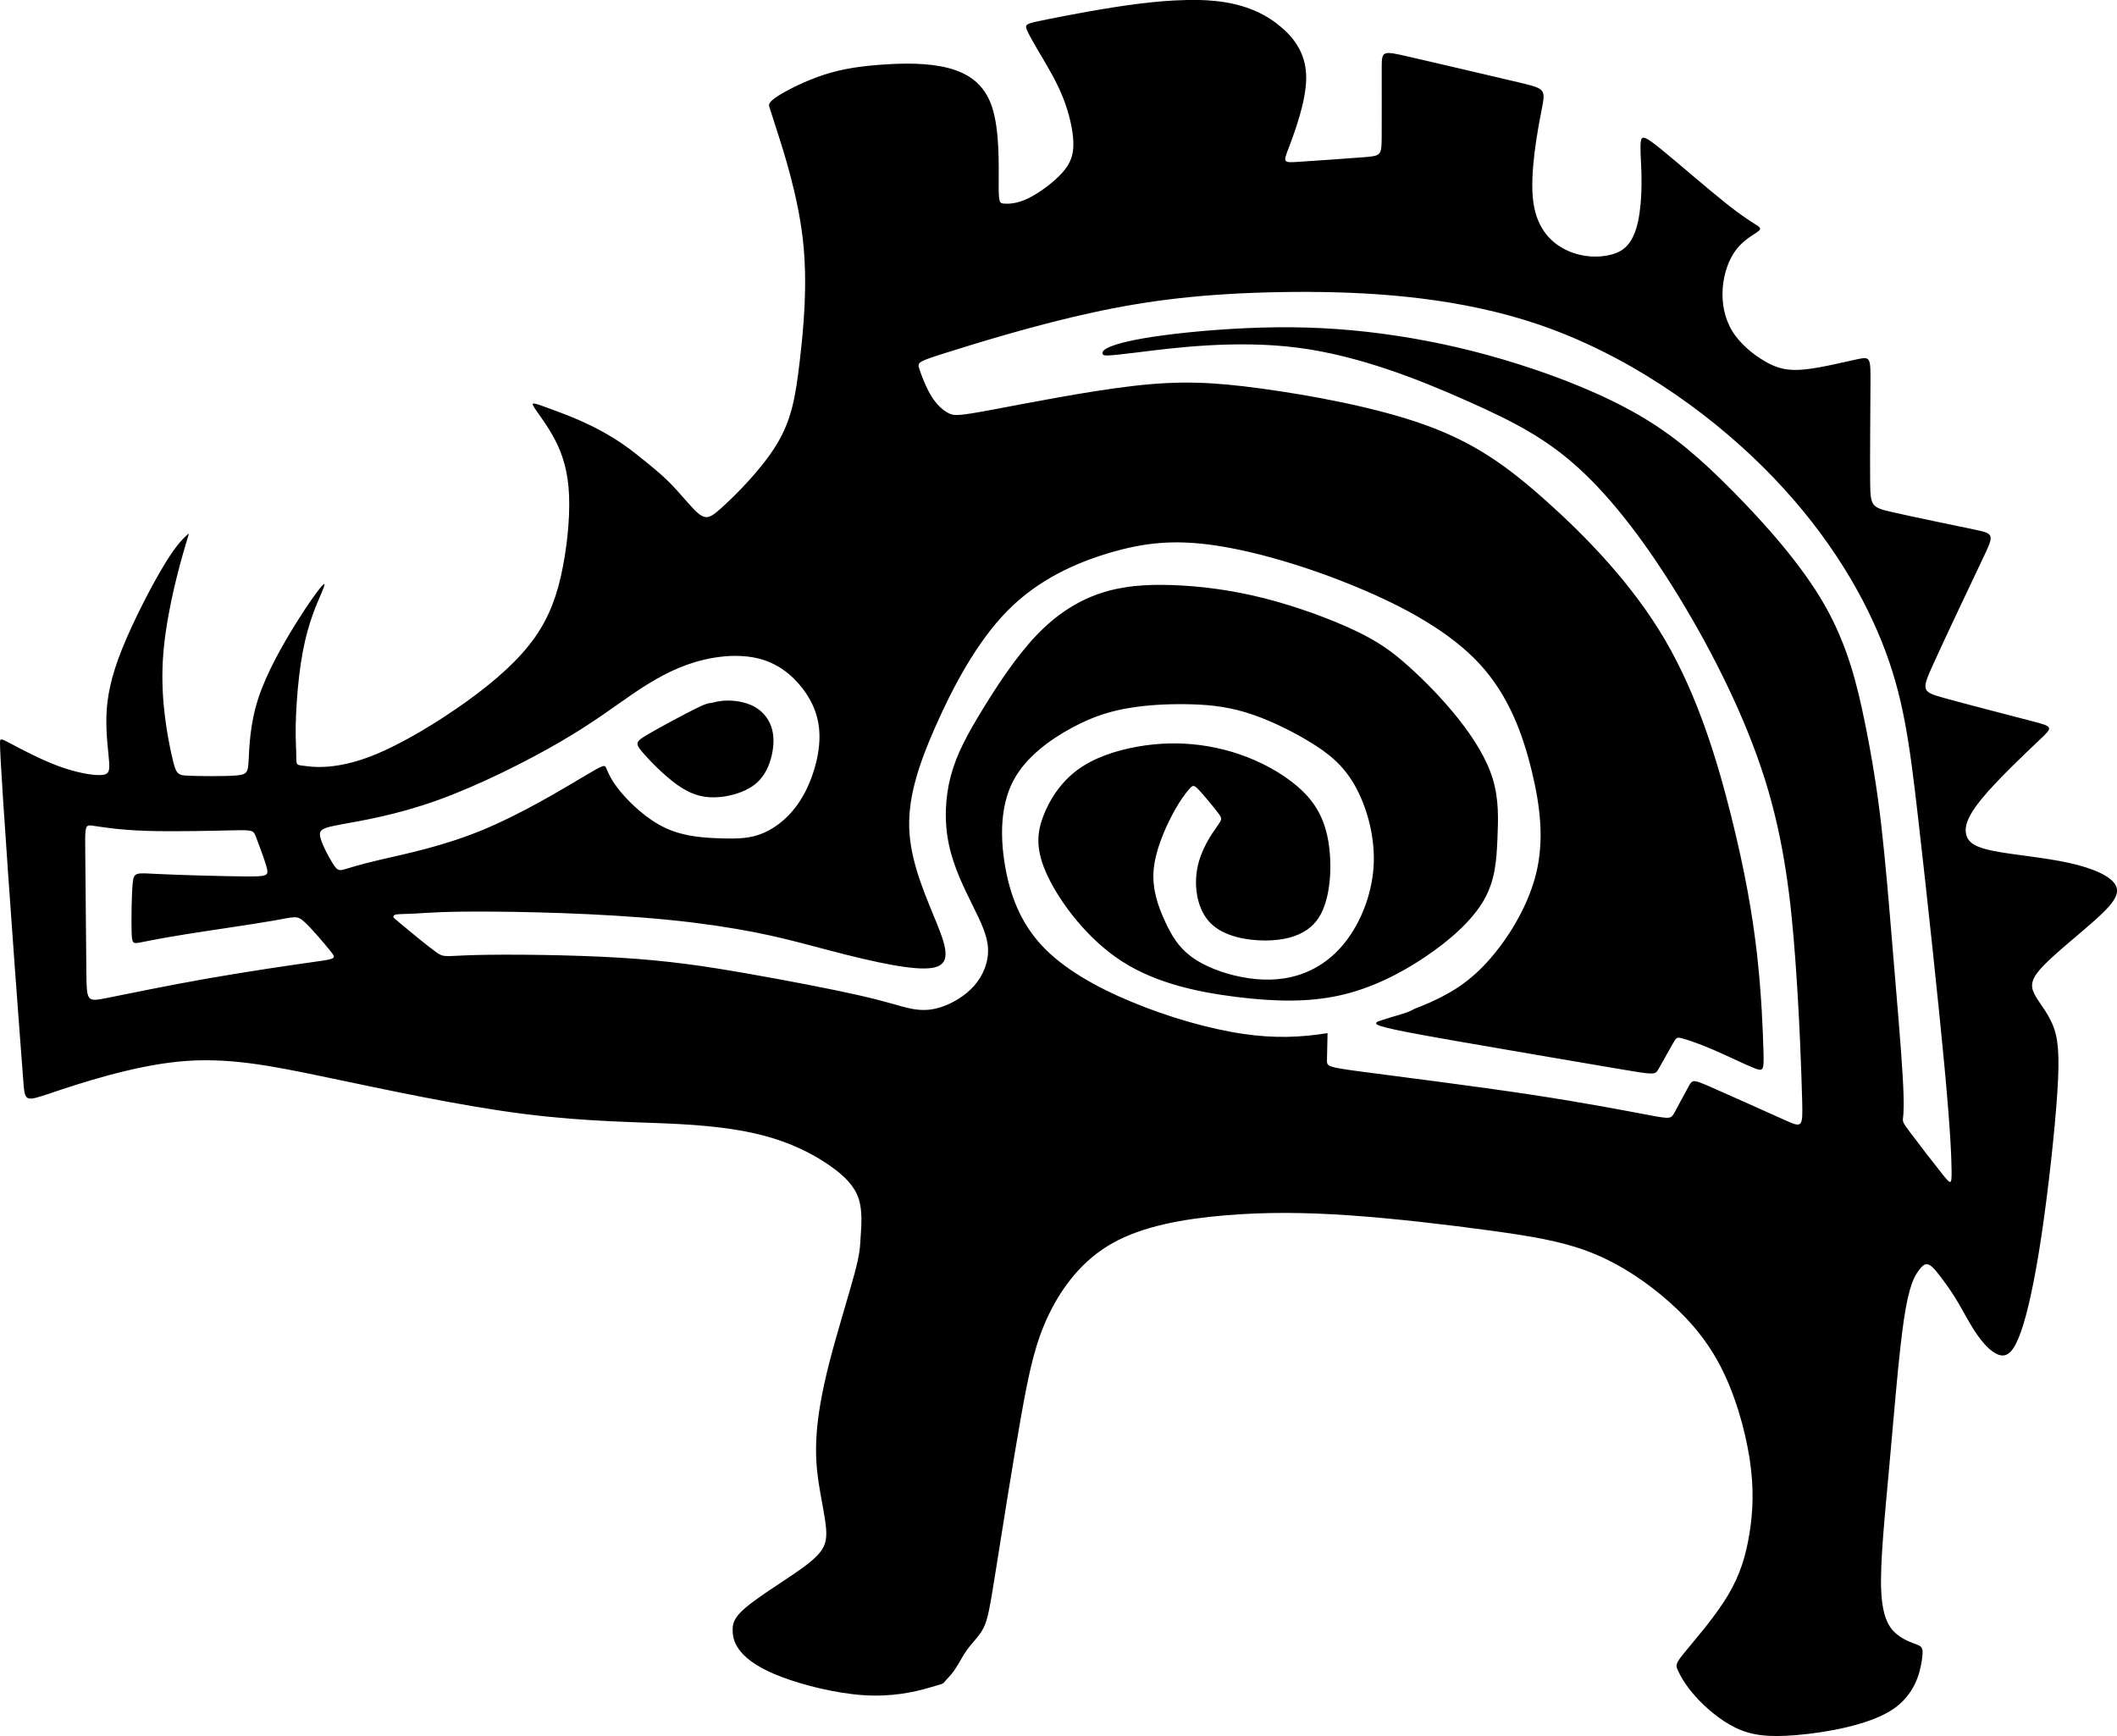 <?xml version="1.0" encoding="UTF-8" standalone="no"?>
<!-- Created with Inkscape (http://www.inkscape.org/) -->

<svg
   width="74.003mm"
   height="60.687mm"
   viewBox="0 0 74.003 60.687"
   version="1.1"
   id="svg2393"
   xmlns="http://www.w3.org/2000/svg"
   xmlns:svg="http://www.w3.org/2000/svg">
  <defs
     id="defs2390" />
  <g
     id="layer1">
    <path
       id="path582"
       style="display:inline;fill:#000000;stroke-width:0.352"
       d="m 41.445,0.002 c -0.507,0.01 -1.058,0.056 -1.647,0.13 -1.179,0.148 -2.512,0.409 -3.212,0.549 -0.7,0.14 -0.766,0.16 -0.696,0.345 0.07,0.185 0.277,0.536 0.525,0.955 0.248,0.419 0.536,0.907 0.746,1.437 0.21,0.53 0.343,1.103 0.359,1.541 0.016,0.438 -0.086,0.743 -0.39,1.082 -0.304,0.339 -0.811,0.713 -1.204,0.9 -0.394,0.187 -0.674,0.187 -0.83,0.176 -0.156,-0.012 -0.187,-0.035 -0.186,-0.672 0.002,-0.637 0.037,-1.888 -0.23,-2.701 -0.267,-0.813 -0.836,-1.187 -1.537,-1.368 -0.702,-0.181 -1.536,-0.17 -2.278,-0.119 -0.743,0.051 -1.393,0.14 -2.046,0.351 -0.653,0.21 -1.307,0.542 -1.629,0.75 -0.322,0.209 -0.31,0.295 -0.304,0.337 0.006,0.043 0.006,0.043 0.255,0.814 0.25,0.772 0.749,2.315 0.924,3.863 0.175,1.547 0.027,3.099 -0.113,4.283 -0.14,1.185 -0.273,2.003 -0.795,2.869 -0.522,0.865 -1.434,1.777 -1.941,2.233 -0.507,0.456 -0.608,0.456 -1.191,-0.208 -0.583,-0.664 -0.717,-0.831 -1.819,-1.703 -1.102,-0.872 -2.242,-1.287 -2.878,-1.521 -0.636,-0.234 -0.768,-0.288 -0.684,-0.132 0.084,0.157 0.385,0.523 0.653,0.991 0.269,0.467 0.505,1.035 0.577,1.849 0.072,0.814 -0.022,1.874 -0.201,2.794 -0.179,0.92 -0.445,1.699 -0.975,2.452 -0.53,0.752 -1.325,1.477 -2.366,2.227 -1.041,0.75 -2.327,1.526 -3.352,1.924 -1.025,0.398 -1.789,0.417 -2.254,0.352 -0.465,-0.065 -0.34,0.048 -0.381,-0.743 -0.041,-0.79 0.043,-2.221 0.24,-3.263 0.196,-1.043 0.504,-1.698 0.653,-2.046 0.148,-0.349 0.136,-0.391 -0.018,-0.21 -0.154,0.181 -0.45,0.587 -0.885,1.286 -0.435,0.7 -1.008,1.693 -1.304,2.598 -0.296,0.904 -0.316,1.719 -0.339,2.161 -0.023,0.442 -0.051,0.513 -0.46,0.544 -0.409,0.031 -1.2,0.023 -1.617,0.008 -0.417,-0.015 -0.46,-0.039 -0.606,-0.686 -0.146,-0.647 -0.396,-1.917 -0.318,-3.328 0.078,-1.411 0.483,-2.962 0.702,-3.734 0.218,-0.772 0.249,-0.764 0.15,-0.671 -0.1,0.093 -0.329,0.273 -0.774,0.998 -0.444,0.725 -1.103,1.996 -1.499,2.982 -0.396,0.986 -0.528,1.687 -0.55,2.338 -0.021,0.651 0.068,1.251 0.094,1.606 0.025,0.355 -0.013,0.464 -0.31,0.471 -0.296,0.008 -0.85,-0.086 -1.473,-0.318 -0.624,-0.232 -1.317,-0.602 -1.67,-0.789 -0.353,-0.187 -0.364,-0.191 -0.361,0.027 0.004,0.218 0.024,0.659 0.113,2.023 0.09,1.364 0.249,3.652 0.388,5.554 0.138,1.902 0.255,3.418 0.312,4.174 0.057,0.756 0.053,0.752 0.98,0.44 0.928,-0.312 2.787,-0.932 4.459,-1.096 1.672,-0.164 3.157,0.129 5.205,0.558 2.048,0.429 4.66,0.994 6.873,1.274 2.214,0.281 4.03,0.277 5.443,0.354 1.413,0.078 2.422,0.238 3.258,0.497 0.836,0.259 1.499,0.618 2,0.971 0.501,0.353 0.84,0.699 0.984,1.138 0.144,0.438 0.093,0.969 0.07,1.333 -0.023,0.364 -0.019,0.563 -0.22,1.309 -0.201,0.746 -0.606,2.04 -0.875,3.091 -0.269,1.05 -0.402,1.857 -0.446,2.524 -0.045,0.667 -0.002,1.192 0.084,1.742 0.086,0.55 0.214,1.123 0.248,1.516 0.033,0.394 -0.029,0.608 -0.195,0.826 -0.166,0.218 -0.435,0.44 -0.947,0.789 -0.513,0.349 -1.268,0.824 -1.672,1.167 -0.403,0.343 -0.454,0.554 -0.452,0.785 0.002,0.232 0.057,0.486 0.292,0.764 0.236,0.279 0.653,0.583 1.427,0.875 0.774,0.292 1.904,0.573 2.859,0.635 0.955,0.062 1.734,-0.093 2.327,-0.272 0.593,-0.179 0.363,-0.065 0.64,-0.347 0.277,-0.283 0.426,-0.646 0.624,-0.931 0.197,-0.285 0.443,-0.492 0.598,-0.794 0.156,-0.302 0.222,-0.7 0.439,-2.06 0.216,-1.36 0.583,-3.683 0.875,-5.33 0.292,-1.647 0.511,-2.617 0.973,-3.574 0.462,-0.957 1.167,-1.9 2.231,-2.496 1.064,-0.596 2.487,-0.846 3.898,-0.966 1.411,-0.121 2.81,-0.113 4.42,0 1.61,0.113 3.43,0.331 4.859,0.526 1.429,0.195 2.465,0.367 3.411,0.719 0.945,0.353 1.798,0.887 2.584,1.536 0.785,0.649 1.503,1.413 2.041,2.426 0.538,1.013 0.896,2.276 1.054,3.309 0.158,1.033 0.115,1.835 -0.004,2.584 -0.119,0.748 -0.314,1.442 -0.758,2.184 -0.444,0.742 -1.138,1.534 -1.485,1.957 -0.347,0.423 -0.347,0.477 -0.261,0.665 0.086,0.187 0.257,0.507 0.6,0.892 0.343,0.386 0.857,0.838 1.405,1.105 0.548,0.267 1.129,0.349 2.152,0.261 1.023,-0.088 2.489,-0.345 3.309,-0.869 0.82,-0.524 0.995,-1.316 1.06,-1.738 0.064,-0.423 0.018,-0.477 -0.144,-0.544 -0.162,-0.066 -0.439,-0.145 -0.706,-0.355 -0.267,-0.21 -0.524,-0.553 -0.569,-1.532 -0.045,-0.978 0.123,-2.592 0.288,-4.424 0.166,-1.832 0.329,-3.882 0.506,-5.069 0.177,-1.187 0.368,-1.51 0.515,-1.707 0.146,-0.197 0.247,-0.267 0.382,-0.191 0.135,0.076 0.302,0.298 0.472,0.528 0.17,0.23 0.341,0.468 0.538,0.805 0.197,0.337 0.419,0.774 0.676,1.134 0.257,0.361 0.549,0.645 0.803,0.688 0.253,0.043 0.468,-0.156 0.7,-0.811 0.232,-0.655 0.481,-1.766 0.721,-3.368 0.24,-1.602 0.47,-3.695 0.556,-5.024 0.086,-1.329 0.027,-1.894 -0.162,-2.35 -0.189,-0.456 -0.509,-0.803 -0.649,-1.095 -0.14,-0.292 -0.101,-0.53 0.326,-0.973 0.427,-0.443 1.241,-1.09 1.807,-1.596 0.565,-0.507 0.881,-0.873 0.725,-1.198 -0.156,-0.325 -0.783,-0.61 -1.645,-0.799 -0.861,-0.189 -1.956,-0.282 -2.619,-0.413 -0.663,-0.13 -0.893,-0.298 -0.965,-0.563 -0.072,-0.265 0.014,-0.628 0.546,-1.273 0.532,-0.645 1.51,-1.573 2.003,-2.039 0.493,-0.466 0.5,-0.469 -0.261,-0.668 -0.762,-0.199 -2.293,-0.593 -3.069,-0.809 -0.776,-0.216 -0.795,-0.255 -0.376,-1.179 0.419,-0.924 1.276,-2.732 1.709,-3.641 0.433,-0.908 0.44,-0.916 -0.271,-1.066 -0.711,-0.15 -2.142,-0.442 -2.873,-0.61 -0.731,-0.167 -0.762,-0.21 -0.77,-1.082 -0.008,-0.871 0.008,-2.571 0.012,-3.442 0.004,-0.871 -0.004,-0.914 -0.433,-0.826 -0.429,0.088 -1.278,0.306 -1.881,0.364 -0.602,0.059 -0.957,-0.043 -1.366,-0.279 -0.409,-0.236 -0.873,-0.607 -1.152,-1.063 -0.279,-0.456 -0.372,-0.998 -0.333,-1.508 0.039,-0.511 0.211,-0.99 0.456,-1.319 0.246,-0.329 0.565,-0.509 0.727,-0.618 0.162,-0.109 0.166,-0.148 0.022,-0.245 -0.144,-0.097 -0.436,-0.254 -1.097,-0.78 -0.661,-0.526 -1.69,-1.423 -2.259,-1.885 -0.569,-0.462 -0.678,-0.489 -0.712,-0.276 -0.033,0.213 0.01,0.665 0.022,1.136 0.012,0.472 -0.008,0.963 -0.067,1.37 -0.058,0.407 -0.156,0.731 -0.31,0.974 -0.154,0.244 -0.364,0.407 -0.738,0.493 -0.374,0.086 -0.912,0.093 -1.452,-0.146 -0.54,-0.24 -1.081,-0.727 -1.214,-1.709 -0.133,-0.982 0.144,-2.459 0.288,-3.202 0.144,-0.743 0.156,-0.751 -0.793,-0.977 -0.949,-0.226 -2.859,-0.67 -3.819,-0.892 -0.961,-0.222 -0.973,-0.222 -0.975,0.386 -0.002,0.608 0.005,1.824 -5.29e-4,2.44 -0.006,0.616 -0.025,0.632 -0.606,0.679 -0.581,0.047 -1.723,0.125 -2.288,0.162 -0.565,0.037 -0.554,0.033 -0.351,-0.501 0.203,-0.534 0.596,-1.598 0.606,-2.407 0.01,-0.809 -0.364,-1.362 -0.867,-1.793 -0.503,-0.431 -1.134,-0.739 -1.963,-0.875 -0.414,-0.068 -0.878,-0.093 -1.385,-0.083 z M 45.77,10.204 c 2.438,0.009 5.317,0.226 7.988,1.13 3.052,1.033 5.831,2.962 7.879,4.997 2.048,2.035 3.366,4.174 4.132,6.072 0.766,1.898 0.98,3.555 1.286,6.226 0.306,2.672 0.703,6.359 0.918,8.66 0.214,2.302 0.245,3.218 0.248,3.674 0.002,0.456 -0.025,0.452 -0.315,0.089 -0.29,-0.362 -0.844,-1.083 -1.121,-1.452 -0.277,-0.368 -0.277,-0.384 -0.261,-0.532 0.016,-0.148 0.047,-0.429 -0.013,-1.456 -0.06,-1.027 -0.212,-2.8 -0.347,-4.41 -0.134,-1.61 -0.251,-3.056 -0.399,-4.336 -0.148,-1.28 -0.328,-2.395 -0.585,-3.652 -0.257,-1.257 -0.592,-2.656 -1.401,-4.071 -0.809,-1.415 -2.091,-2.845 -3.204,-3.972 -1.113,-1.126 -2.056,-1.949 -3.286,-2.662 -1.23,-0.713 -2.746,-1.317 -4.207,-1.779 -1.462,-0.462 -2.869,-0.782 -4.252,-0.992 -1.384,-0.211 -2.744,-0.312 -4.18,-0.298 -1.436,0.014 -2.949,0.142 -3.986,0.281 -1.037,0.138 -1.598,0.287 -1.875,0.406 -0.277,0.119 -0.269,0.208 -0.236,0.261 0.033,0.053 0.092,0.068 1.24,-0.074 1.148,-0.142 3.385,-0.442 5.572,-0.16 2.187,0.283 4.322,1.148 5.954,1.875 1.631,0.727 2.757,1.315 3.905,2.371 1.148,1.056 2.317,2.581 3.475,4.479 1.158,1.898 2.304,4.17 2.992,6.353 0.688,2.183 0.918,4.276 1.066,6.295 0.148,2.019 0.214,3.964 0.24,4.935 0.025,0.97 0.01,0.967 -0.629,0.68 -0.639,-0.286 -1.902,-0.856 -2.544,-1.136 -0.641,-0.281 -0.66,-0.273 -0.789,-0.043 -0.129,0.23 -0.366,0.682 -0.493,0.914 -0.127,0.232 -0.143,0.243 -0.871,0.107 -0.729,-0.136 -2.171,-0.421 -4.168,-0.723 -1.998,-0.302 -4.551,-0.622 -5.831,-0.791 -1.28,-0.169 -1.288,-0.189 -1.286,-0.413 0.002,-0.224 0.013,-0.653 0.019,-0.868 0.001,-0.04 -5.29e-4,-0.049 0,-0.076 -0.931,0.151 -1.855,0.188 -2.946,0.027 -1.206,-0.177 -2.617,-0.586 -3.888,-1.113 -1.271,-0.526 -2.401,-1.17 -3.149,-1.972 -0.748,-0.803 -1.115,-1.766 -1.29,-2.793 -0.175,-1.027 -0.16,-2.118 0.29,-2.972 0.45,-0.854 1.335,-1.47 2.077,-1.866 0.743,-0.396 1.343,-0.571 1.974,-0.676 0.631,-0.105 1.294,-0.141 1.965,-0.133 0.67,0.008 1.349,0.058 2.097,0.283 0.748,0.224 1.567,0.622 2.233,1.025 0.666,0.403 1.181,0.813 1.586,1.524 0.405,0.711 0.701,1.725 0.668,2.709 -0.033,0.984 -0.395,1.939 -0.883,2.623 -0.487,0.684 -1.099,1.097 -1.744,1.302 -0.645,0.205 -1.323,0.201 -1.99,0.072 -0.666,-0.129 -1.321,-0.382 -1.771,-0.719 -0.45,-0.337 -0.696,-0.758 -0.924,-1.261 -0.228,-0.503 -0.438,-1.088 -0.384,-1.752 0.054,-0.665 0.374,-1.409 0.641,-1.918 0.267,-0.509 0.481,-0.781 0.606,-0.923 0.125,-0.142 0.16,-0.154 0.342,0.039 0.181,0.193 0.509,0.591 0.665,0.797 0.156,0.206 0.14,0.222 -0.051,0.493 -0.191,0.271 -0.557,0.797 -0.678,1.454 -0.121,0.657 0.004,1.444 0.468,1.908 0.464,0.464 1.267,0.604 1.908,0.604 0.641,-5e-5 1.121,-0.14 1.46,-0.374 0.339,-0.234 0.538,-0.561 0.665,-1.008 0.127,-0.446 0.181,-1.011 0.138,-1.613 -0.043,-0.602 -0.183,-1.241 -0.584,-1.799 -0.401,-0.557 -1.064,-1.033 -1.765,-1.378 -0.702,-0.345 -1.442,-0.559 -2.179,-0.657 -0.737,-0.097 -1.469,-0.078 -2.216,0.056 -0.746,0.134 -1.507,0.384 -2.086,0.813 -0.579,0.429 -0.976,1.037 -1.198,1.633 -0.222,0.596 -0.269,1.181 0.173,2.101 0.443,0.92 1.374,2.175 2.583,2.954 1.208,0.779 2.693,1.083 4.018,1.247 1.325,0.164 2.491,0.187 3.576,-0.051 1.085,-0.238 2.091,-0.737 2.982,-1.333 0.891,-0.596 1.666,-1.29 2.073,-1.995 0.407,-0.705 0.446,-1.423 0.477,-2.13 0.031,-0.707 0.055,-1.405 -0.163,-2.118 -0.218,-0.713 -0.678,-1.442 -1.224,-2.126 -0.546,-0.684 -1.177,-1.323 -1.731,-1.818 -0.553,-0.495 -1.029,-0.846 -1.869,-1.243 -0.84,-0.398 -2.044,-0.842 -3.19,-1.131 -1.146,-0.288 -2.233,-0.421 -3.188,-0.454 -0.955,-0.033 -1.777,0.033 -2.557,0.302 -0.78,0.269 -1.516,0.741 -2.212,1.475 -0.696,0.735 -1.351,1.732 -1.869,2.58 -0.518,0.848 -0.9,1.545 -1.105,2.317 -0.205,0.772 -0.232,1.618 -0.064,2.405 0.168,0.787 0.53,1.516 0.824,2.11 0.294,0.594 0.521,1.055 0.542,1.518 0.021,0.464 -0.162,0.932 -0.482,1.296 -0.32,0.364 -0.775,0.625 -1.169,0.752 -0.394,0.127 -0.725,0.119 -1.089,0.041 -0.364,-0.078 -0.762,-0.226 -1.743,-0.45 -0.98,-0.224 -2.543,-0.524 -3.96,-0.772 -1.417,-0.248 -2.688,-0.442 -4.426,-0.548 -1.738,-0.106 -3.942,-0.123 -5.042,-0.094 -1.101,0.029 -1.093,0.105 -1.387,-0.105 -0.294,-0.21 -0.891,-0.705 -1.189,-0.953 -0.298,-0.248 -0.298,-0.248 -0.3,-0.271 -0.002,-0.023 -0.005,-0.07 0.102,-0.089 0.107,-0.02 0.326,-0.012 0.719,-0.035 0.394,-0.023 0.963,-0.078 2.709,-0.064 1.747,0.014 4.671,0.097 6.955,0.384 2.284,0.287 3.297,0.589 4.82,0.988 1.523,0.399 2.927,0.707 3.558,0.59 0.631,-0.117 0.491,-0.658 0.15,-1.51 -0.341,-0.852 -0.883,-2.013 -0.97,-3.173 -0.088,-1.16 0.278,-2.317 0.886,-3.703 0.608,-1.386 1.458,-3 2.541,-4.097 1.084,-1.097 2.401,-1.678 3.586,-2.027 1.185,-0.349 2.237,-0.466 3.674,-0.253 1.436,0.212 3.257,0.754 4.95,1.458 1.694,0.704 3.26,1.569 4.287,2.68 1.027,1.111 1.514,2.467 1.824,3.738 0.31,1.271 0.442,2.455 0.148,3.623 -0.294,1.167 -1.015,2.317 -1.724,3.087 -0.709,0.77 -1.407,1.159 -2.288,1.522 -0.068,0.028 -0.144,0.054 -0.214,0.082 -0.083,0.048 -0.181,0.096 -0.31,0.142 -0.158,0.056 -0.348,0.109 -0.523,0.158 -0.145,0.048 -0.288,0.096 -0.436,0.141 -0.004,0.002 -0.017,0.005 -0.021,0.007 -0.168,0.082 -0.023,0.14 0.295,0.22 0.318,0.08 0.809,0.181 2.399,0.46 1.59,0.279 4.279,0.735 5.628,0.965 1.349,0.23 1.357,0.234 1.481,0.018 0.125,-0.216 0.366,-0.653 0.495,-0.879 0.129,-0.226 0.144,-0.242 0.337,-0.189 0.193,0.053 0.563,0.174 1.066,0.39 0.503,0.216 1.138,0.528 1.459,0.653 0.321,0.125 0.33,0.062 0.31,-0.612 -0.019,-0.674 -0.066,-1.961 -0.224,-3.366 -0.158,-1.405 -0.427,-2.929 -0.902,-4.831 -0.475,-1.902 -1.157,-4.182 -2.305,-6.148 -1.148,-1.966 -2.762,-3.619 -4.141,-4.854 -1.38,-1.236 -2.525,-2.054 -4.246,-2.674 -1.721,-0.62 -4.017,-1.04 -5.733,-1.274 -1.717,-0.234 -2.855,-0.281 -4.496,-0.09 -1.641,0.191 -3.784,0.62 -4.934,0.834 -1.15,0.214 -1.306,0.214 -1.495,0.121 -0.189,-0.093 -0.411,-0.28 -0.604,-0.59 -0.193,-0.31 -0.357,-0.743 -0.429,-0.969 -0.072,-0.226 -0.053,-0.246 0.986,-0.573 1.039,-0.327 3.097,-0.963 5.091,-1.395 1.994,-0.433 3.923,-0.663 6.55,-0.71 0.328,-0.006 0.668,-0.009 1.016,-0.007 z M 25.712,22.927 c 0.281,-2.65e-4 0.552,0.028 0.801,0.09 0.664,0.165 1.172,0.568 1.541,1.047 0.369,0.48 0.601,1.036 0.592,1.725 -0.008,0.689 -0.257,1.51 -0.626,2.119 -0.369,0.609 -0.86,1.006 -1.326,1.207 -0.466,0.201 -0.907,0.207 -1.483,0.19 -0.576,-0.017 -1.287,-0.055 -1.94,-0.358 -0.653,-0.303 -1.249,-0.871 -1.591,-1.287 -0.342,-0.416 -0.43,-0.681 -0.488,-0.81 -0.058,-0.13 -0.085,-0.125 -0.814,0.31 -0.729,0.434 -2.159,1.297 -3.529,1.86 -1.37,0.564 -2.679,0.828 -3.493,1.017 -0.814,0.189 -1.135,0.302 -1.322,0.353 -0.187,0.051 -0.242,0.04 -0.393,-0.194 -0.15,-0.234 -0.395,-0.691 -0.448,-0.948 -0.052,-0.257 0.088,-0.312 0.762,-0.436 0.674,-0.124 1.881,-0.317 3.327,-0.835 1.446,-0.518 3.129,-1.362 4.32,-2.056 1.191,-0.695 1.888,-1.24 2.573,-1.703 0.685,-0.463 1.357,-0.843 2.104,-1.069 0.467,-0.141 0.963,-0.222 1.431,-0.223 z m -0.31,1.562 c -0.274,0.006 -0.456,0.068 -0.551,0.084 -0.095,0.016 -0.103,-0.015 -0.522,0.192 -0.419,0.207 -1.25,0.651 -1.678,0.903 -0.429,0.251 -0.456,0.31 -0.212,0.603 0.244,0.292 0.758,0.818 1.214,1.148 0.456,0.329 0.854,0.462 1.329,0.452 0.475,-0.01 1.029,-0.162 1.39,-0.439 0.36,-0.277 0.528,-0.678 0.61,-1.05 0.082,-0.372 0.078,-0.715 -0.032,-1.01 -0.11,-0.295 -0.325,-0.541 -0.616,-0.69 -0.291,-0.148 -0.657,-0.199 -0.931,-0.193 z M 3.157,28.853 c 0.028,0.001 0.059,0.006 0.095,0.011 0.29,0.041 0.874,0.146 1.858,0.179 0.984,0.033 2.368,-0.005 3.059,-0.019 0.692,-0.014 0.691,-0.003 0.791,0.262 0.099,0.265 0.298,0.783 0.367,1.056 0.069,0.273 0.008,0.3 -0.766,0.294 -0.775,-0.007 -2.263,-0.047 -3.041,-0.086 -0.777,-0.038 -0.843,-0.075 -0.882,0.329 -0.038,0.404 -0.049,1.247 -0.038,1.674 0.011,0.427 0.044,0.438 0.281,0.395 0.236,-0.043 0.677,-0.141 1.604,-0.289 0.927,-0.149 2.342,-0.349 3.084,-0.48 0.742,-0.13 0.811,-0.191 1.069,0.043 0.258,0.234 0.705,0.763 0.917,1.028 0.212,0.264 0.19,0.265 -0.568,0.372 -0.758,0.107 -2.252,0.323 -3.698,0.576 -1.447,0.254 -2.847,0.546 -3.55,0.686 -0.703,0.141 -0.709,0.13 -0.72,-0.898 -0.011,-1.028 -0.027,-3.073 -0.038,-4.107 -0.01,-0.904 -0.015,-1.035 0.178,-1.025 z" />
  </g>
</svg>
